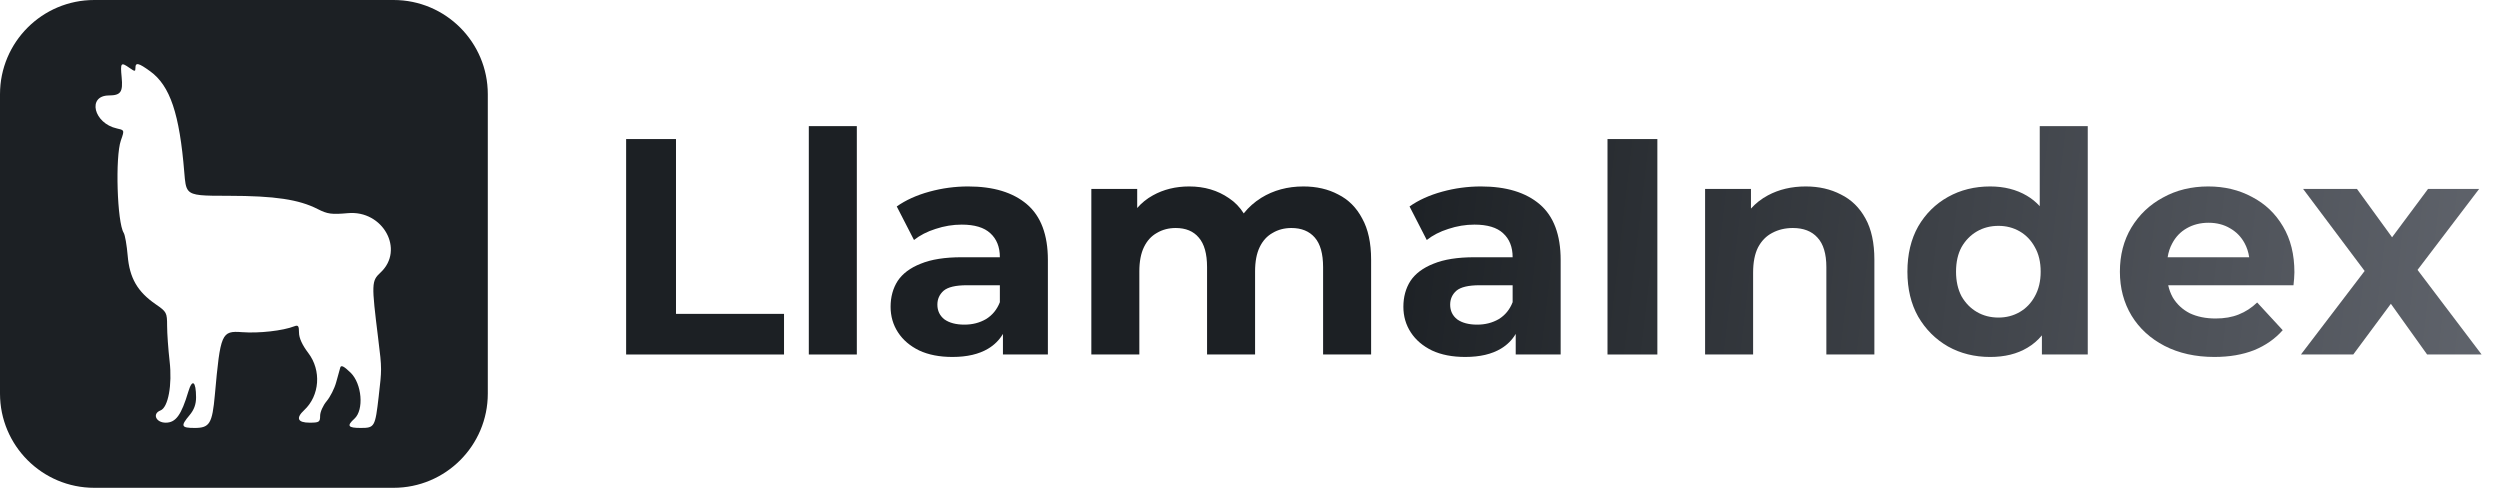 <svg xmlns="http://www.w3.org/2000/svg" width="164" height="32" viewBox="0 0 164 32" fill="none">
  <path fill-rule="evenodd" clip-rule="evenodd" d="M0 6.183C0 2.768 2.768 0 6.183 0H25.817C29.232 0 32 2.768 32 6.183V25.817C32 29.232 29.232 32 25.817 32H6.183C2.768 32 0 29.232 0 25.817V6.183ZM7.981 5.071C8.074 6.04 7.922 6.257 7.144 6.262C5.704 6.271 6.145 8.093 7.669 8.427C7.891 8.476 8.015 8.503 8.062 8.578C8.121 8.672 8.062 8.839 7.929 9.214C7.552 10.282 7.684 14.593 8.115 15.276C8.201 15.413 8.318 16.086 8.376 16.771C8.498 18.236 9.018 19.137 10.216 19.961C10.932 20.454 10.961 20.509 10.962 21.374C10.963 21.869 11.037 22.915 11.127 23.698C11.306 25.255 11.031 26.731 10.527 26.925C9.974 27.137 10.227 27.727 10.871 27.727C11.533 27.727 11.894 27.231 12.355 25.687C12.612 24.828 12.858 25.008 12.862 26.058C12.864 26.52 12.732 26.883 12.432 27.239C11.833 27.951 11.883 28.073 12.772 28.073C13.75 28.073 13.925 27.787 14.094 25.91C14.46 21.848 14.529 21.691 15.879 21.79C17 21.873 18.555 21.698 19.312 21.403C19.561 21.307 19.615 21.382 19.615 21.822C19.615 22.168 19.83 22.639 20.221 23.152C21.094 24.296 20.976 25.953 19.955 26.904C19.394 27.427 19.522 27.727 20.307 27.727C20.938 27.727 21 27.687 21 27.276C21 27.028 21.192 26.596 21.428 26.316C21.663 26.036 21.945 25.48 22.053 25.079C22.162 24.679 22.283 24.241 22.323 24.107C22.375 23.931 22.565 24.026 22.996 24.444C23.744 25.169 23.888 26.89 23.25 27.467C22.731 27.937 22.824 28.073 23.664 28.073C24.577 28.073 24.612 28.011 24.844 25.996L24.846 25.974C24.945 25.117 24.997 24.67 24.997 24.222C24.998 23.733 24.937 23.243 24.81 22.217L24.807 22.188C24.362 18.584 24.367 18.434 24.966 17.875C26.561 16.385 25.123 13.774 22.822 13.983C21.755 14.079 21.485 14.043 20.842 13.715C19.603 13.083 18.027 12.848 15.005 12.845C13.322 12.843 12.654 12.842 12.362 12.51C12.169 12.291 12.14 11.929 12.091 11.327C11.779 7.465 11.159 5.624 9.853 4.677C9.084 4.119 8.884 4.074 8.884 4.457C8.884 4.701 8.847 4.701 8.499 4.457C7.929 4.057 7.888 4.106 7.981 5.071Z" fill="url(#paint0_linear_10953_13508)"/>
  <path d="M53.058 8.274V23.255H56.208V8.274H53.058Z" fill="url(#paint1_linear_10953_13508)"/>
  <path fill-rule="evenodd" clip-rule="evenodd" d="M127.791 22.73C128.611 23.188 129.533 23.417 130.557 23.417C131.512 23.417 132.326 23.215 132.999 22.811C133.36 22.599 133.677 22.328 133.949 22V23.255H136.957V8.274H133.807V13.525C133.557 13.252 133.274 13.022 132.959 12.837C132.272 12.433 131.472 12.231 130.557 12.231C129.533 12.231 128.611 12.46 127.791 12.918C126.97 13.375 126.317 14.021 125.832 14.856C125.361 15.691 125.126 16.68 125.126 17.824C125.126 18.955 125.361 19.937 125.832 20.772C126.317 21.606 126.97 22.259 127.791 22.73ZM132.495 20.469C132.077 20.711 131.613 20.832 131.101 20.832C130.576 20.832 130.106 20.711 129.688 20.469C129.271 20.227 128.934 19.883 128.678 19.439C128.437 18.982 128.316 18.443 128.316 17.824C128.316 17.191 128.437 16.653 128.678 16.209C128.934 15.765 129.271 15.421 129.688 15.179C130.106 14.937 130.576 14.816 131.101 14.816C131.613 14.816 132.077 14.937 132.495 15.179C132.912 15.421 133.242 15.765 133.484 16.209C133.74 16.653 133.868 17.191 133.868 17.824C133.868 18.443 133.74 18.982 133.484 19.439C133.242 19.883 132.912 20.227 132.495 20.469Z" fill="url(#paint2_linear_10953_13508)"/>
  <path fill-rule="evenodd" clip-rule="evenodd" d="M145.264 23.416C144.025 23.416 142.935 23.174 141.993 22.689C141.064 22.205 140.344 21.546 139.833 20.711C139.321 19.863 139.065 18.901 139.065 17.824C139.065 16.733 139.315 15.771 139.812 14.937C140.324 14.088 141.017 13.429 141.892 12.958C142.767 12.473 143.756 12.231 144.86 12.231C145.923 12.231 146.879 12.46 147.727 12.917C148.588 13.362 149.268 14.008 149.766 14.856C150.265 15.69 150.513 16.693 150.513 17.864C150.513 17.985 150.507 18.127 150.493 18.288C150.48 18.436 150.467 18.578 150.453 18.712H142.234C142.297 19.001 142.399 19.27 142.538 19.52C142.807 19.964 143.177 20.307 143.648 20.549C144.133 20.778 144.698 20.893 145.344 20.893C145.923 20.893 146.428 20.805 146.859 20.63C147.303 20.455 147.707 20.193 148.07 19.843L149.746 21.66C149.248 22.225 148.622 22.663 147.868 22.972C147.115 23.268 146.246 23.416 145.264 23.416ZM142.498 15.966C142.35 16.235 142.25 16.538 142.198 16.875H147.547C147.496 16.532 147.394 16.223 147.242 15.946C147.014 15.529 146.697 15.206 146.294 14.977C145.89 14.735 145.419 14.613 144.88 14.613C144.342 14.613 143.864 14.735 143.446 14.977C143.043 15.206 142.726 15.535 142.498 15.966Z" fill="url(#paint3_linear_10953_13508)"/>
  <path d="M150.941 23.255L155.12 17.776L151.083 12.393H154.616L156.92 15.565L159.28 12.393H162.632L158.591 17.705L162.793 23.255H159.219L156.841 19.928L154.374 23.255H150.941Z" fill="url(#paint4_linear_10953_13508)"/>
  <path d="M118.457 12.231C119.318 12.231 120.085 12.406 120.759 12.756C121.445 13.092 121.983 13.617 122.374 14.331C122.764 15.031 122.959 15.932 122.959 17.036V23.255H119.809V17.521C119.809 16.646 119.614 16 119.224 15.583C118.847 15.165 118.308 14.957 117.609 14.957C117.111 14.957 116.659 15.064 116.256 15.28C115.866 15.482 115.555 15.798 115.327 16.229C115.111 16.659 115.004 17.211 115.004 17.884V23.255H111.854V12.393H114.863V13.682C115.174 13.335 115.544 13.047 115.973 12.816C116.7 12.426 117.528 12.231 118.457 12.231Z" fill="url(#paint5_linear_10953_13508)"/>
  <path d="M105.452 9.122V23.255H108.723V9.122H105.452Z" fill="url(#paint6_linear_10953_13508)"/>
  <path fill-rule="evenodd" clip-rule="evenodd" d="M99.431 23.255V21.905C99.194 22.304 98.871 22.626 98.462 22.871C97.856 23.235 97.075 23.416 96.12 23.416C95.272 23.416 94.545 23.275 93.939 22.992C93.333 22.696 92.869 22.299 92.546 21.801C92.223 21.303 92.062 20.745 92.062 20.125C92.062 19.479 92.216 18.914 92.526 18.429C92.849 17.945 93.354 17.568 94.04 17.299C94.727 17.016 95.621 16.875 96.725 16.875H99.229C99.229 16.202 99.02 15.677 98.603 15.3C98.2 14.923 97.573 14.735 96.725 14.735C96.146 14.735 95.575 14.829 95.01 15.017C94.457 15.192 93.986 15.434 93.596 15.744L92.466 13.543C93.058 13.126 93.771 12.803 94.606 12.574C95.44 12.345 96.288 12.231 97.15 12.231C98.805 12.231 100.091 12.621 101.006 13.402C101.921 14.183 102.379 15.401 102.379 17.056V23.255H99.431ZM97.069 18.712H99.229V19.823C99.041 20.307 98.738 20.677 98.321 20.933C97.903 21.175 97.432 21.296 96.907 21.296C96.355 21.296 95.918 21.182 95.595 20.953C95.285 20.711 95.131 20.388 95.131 19.984C95.131 19.621 95.265 19.318 95.534 19.076C95.817 18.833 96.328 18.712 97.069 18.712Z" fill="url(#paint7_linear_10953_13508)"/>
  <path d="M87.784 12.756C87.125 12.406 86.364 12.231 85.503 12.231C84.466 12.231 83.544 12.48 82.737 12.978C82.284 13.262 81.902 13.602 81.589 13.999C81.335 13.592 81.011 13.258 80.617 12.998C79.876 12.487 79.008 12.231 78.012 12.231C77.124 12.231 76.33 12.426 75.63 12.816C75.235 13.033 74.892 13.309 74.6 13.646V12.393H71.592V23.255H74.741V17.803C74.741 17.157 74.842 16.626 75.044 16.209C75.246 15.791 75.529 15.482 75.892 15.28C76.256 15.064 76.666 14.957 77.124 14.957C77.783 14.957 78.288 15.165 78.638 15.583C79.002 16 79.183 16.646 79.183 17.521V23.255H82.333V17.803C82.333 17.157 82.434 16.626 82.636 16.209C82.838 15.791 83.121 15.482 83.484 15.28C83.847 15.064 84.258 14.957 84.715 14.957C85.375 14.957 85.886 15.165 86.25 15.583C86.613 16 86.795 16.646 86.795 17.521V23.255H89.945V17.036C89.945 15.932 89.75 15.031 89.359 14.331C88.983 13.617 88.458 13.092 87.784 12.756Z" fill="url(#paint8_linear_10953_13508)"/>
  <path fill-rule="evenodd" clip-rule="evenodd" d="M65.793 23.255V21.905C65.556 22.304 65.233 22.626 64.824 22.871C64.218 23.235 63.437 23.416 62.482 23.416C61.634 23.416 60.907 23.275 60.301 22.992C59.695 22.696 59.231 22.299 58.908 21.801C58.585 21.303 58.423 20.745 58.423 20.125C58.423 19.479 58.578 18.914 58.888 18.429C59.211 17.945 59.715 17.568 60.402 17.299C61.089 17.016 61.984 16.875 63.087 16.875H65.591C65.591 16.202 65.382 15.677 64.965 15.3C64.561 14.923 63.935 14.735 63.087 14.735C62.509 14.735 61.937 14.829 61.371 15.017C60.819 15.192 60.348 15.434 59.958 15.744L58.827 13.543C59.419 13.126 60.133 12.803 60.967 12.574C61.802 12.345 62.65 12.231 63.511 12.231C65.167 12.231 66.452 12.621 67.368 13.402C68.283 14.183 68.741 15.401 68.741 17.056V23.255H65.793ZM63.431 18.712H65.591V19.823C65.403 20.307 65.1 20.677 64.682 20.933C64.265 21.175 63.794 21.296 63.269 21.296C62.717 21.296 62.28 21.182 61.957 20.953C61.647 20.711 61.492 20.388 61.492 19.984C61.492 19.621 61.627 19.318 61.896 19.076C62.179 18.833 62.69 18.712 63.431 18.712Z" fill="url(#paint9_linear_10953_13508)"/>
  <path d="M41.074 23.255V9.122H44.345V20.59H51.432V23.255H41.074Z" fill="url(#paint10_linear_10953_13508)"/>
  <defs>
    <linearGradient id="paint0_linear_10953_13508" x1="92.362" y1="7.15825e-07" x2="165.466" y2="8.589" gradientUnits="userSpaceOnUse">
      <stop stop-color="#1C2024"/>
      <stop offset="1" stop-color="#60646C"/>
    </linearGradient>
    <linearGradient id="paint1_linear_10953_13508" x1="92.362" y1="7.15825e-07" x2="165.466" y2="8.589" gradientUnits="userSpaceOnUse">
      <stop stop-color="#1C2024"/>
      <stop offset="1" stop-color="#60646C"/>
    </linearGradient>
    <linearGradient id="paint2_linear_10953_13508" x1="92.362" y1="7.15825e-07" x2="165.466" y2="8.589" gradientUnits="userSpaceOnUse">
      <stop stop-color="#1C2024"/>
      <stop offset="1" stop-color="#60646C"/>
    </linearGradient>
    <linearGradient id="paint3_linear_10953_13508" x1="92.362" y1="7.15825e-07" x2="165.466" y2="8.589" gradientUnits="userSpaceOnUse">
      <stop stop-color="#1C2024"/>
      <stop offset="1" stop-color="#60646C"/>
    </linearGradient>
    <linearGradient id="paint4_linear_10953_13508" x1="92.362" y1="7.15825e-07" x2="165.466" y2="8.589" gradientUnits="userSpaceOnUse">
      <stop stop-color="#1C2024"/>
      <stop offset="1" stop-color="#60646C"/>
    </linearGradient>
    <linearGradient id="paint5_linear_10953_13508" x1="92.362" y1="7.15825e-07" x2="165.466" y2="8.589" gradientUnits="userSpaceOnUse">
      <stop stop-color="#1C2024"/>
      <stop offset="1" stop-color="#60646C"/>
    </linearGradient>
    <linearGradient id="paint6_linear_10953_13508" x1="92.362" y1="7.15825e-07" x2="165.466" y2="8.589" gradientUnits="userSpaceOnUse">
      <stop stop-color="#1C2024"/>
      <stop offset="1" stop-color="#60646C"/>
    </linearGradient>
    <linearGradient id="paint7_linear_10953_13508" x1="92.362" y1="7.15825e-07" x2="165.466" y2="8.589" gradientUnits="userSpaceOnUse">
      <stop stop-color="#1C2024"/>
      <stop offset="1" stop-color="#60646C"/>
    </linearGradient>
    <linearGradient id="paint8_linear_10953_13508" x1="92.362" y1="7.15825e-07" x2="165.466" y2="8.589" gradientUnits="userSpaceOnUse">
      <stop stop-color="#1C2024"/>
      <stop offset="1" stop-color="#60646C"/>
    </linearGradient>
    <linearGradient id="paint9_linear_10953_13508" x1="92.362" y1="7.15825e-07" x2="165.466" y2="8.589" gradientUnits="userSpaceOnUse">
      <stop stop-color="#1C2024"/>
      <stop offset="1" stop-color="#60646C"/>
    </linearGradient>
    <linearGradient id="paint10_linear_10953_13508" x1="92.362" y1="7.15825e-07" x2="165.466" y2="8.589" gradientUnits="userSpaceOnUse">
      <stop stop-color="#1C2024"/>
      <stop offset="1" stop-color="#60646C"/>
    </linearGradient>
  </defs>
</svg>